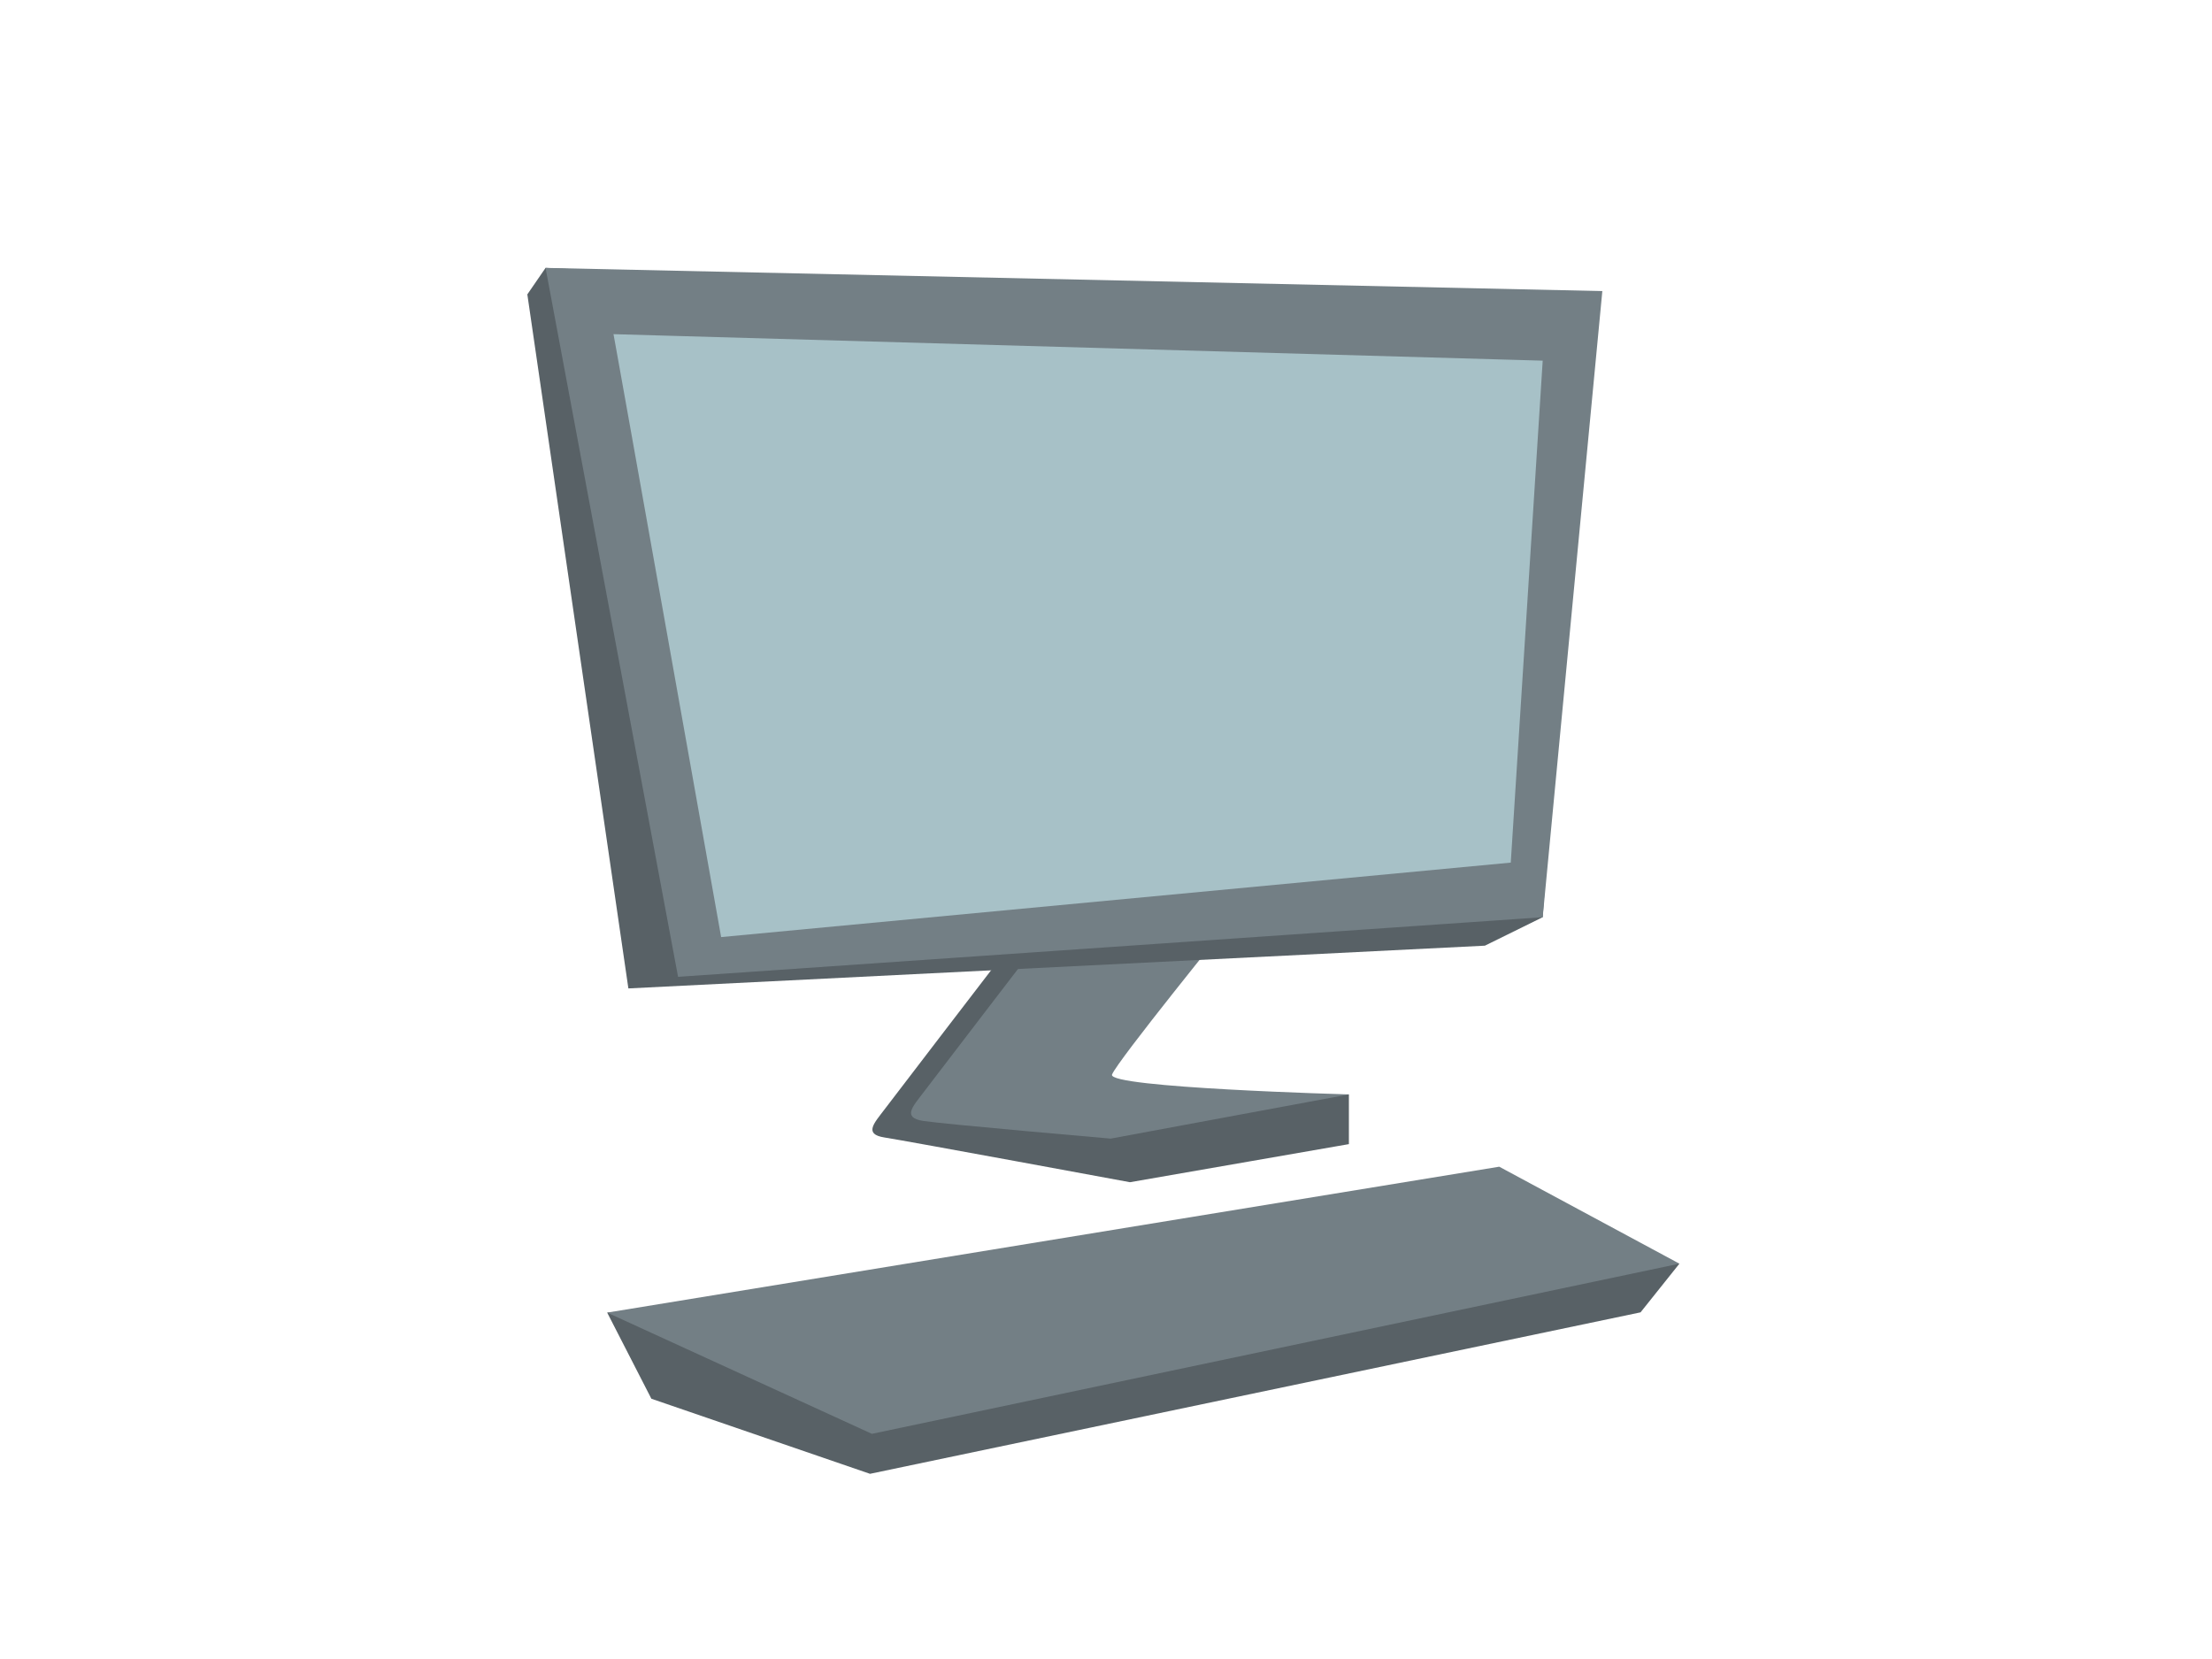 <?xml version="1.0" encoding="utf-8"?>
<!-- Generator: Adobe Illustrator 17.0.0, SVG Export Plug-In . SVG Version: 6.00 Build 0)  -->
<!DOCTYPE svg PUBLIC "-//W3C//DTD SVG 1.1//EN" "http://www.w3.org/Graphics/SVG/1.1/DTD/svg11.dtd">
<svg version="1.1" id="Layer_1" xmlns="http://www.w3.org/2000/svg" xmlns:xlink="http://www.w3.org/1999/xlink" x="0px" y="0px"
	 width="800px" height="600px" viewBox="0 0 800 600" enable-background="new 0 0 800 600" xml:space="preserve">
<path fill="#586166" d="M363.054,344.898c0,0-39.543,51.519-43.136,56.31c-3.592,4.791-7.788,8.988,0,10.184
	c7.789,1.196,88.75,16.172,88.75,16.172l79.18-13.777v-17.974c0,0-101.434,3.598-99.639-1.197
	c1.797-4.793,43.133-55.708,43.133-55.708L363.054,344.898z"/>
<path fill="#737F85" d="M377.023,338.908c0,0-39.536,51.517-43.132,56.307c-3.592,4.796-7.785,8.986,0,10.186
	c7.793,1.197,67.796,6.395,67.796,6.395l86.162-15.983c0,0-87.464-2.393-85.667-7.186c1.796-4.791,43.133-55.712,43.133-55.712
	L377.023,338.908z"/>
<polygon fill="#586166" points="197.308,96.888 190.717,106.471 227.263,357.475 537.039,342.014 557.939,331.718 572.912,114.861 
	"/>
<polygon fill="#737F85" points="197.308,96.888 245.232,353.286 557.939,331.718 579.507,105.275 "/>
<path fill="#A7C1C7" d="M221.87,120.853c0-0.602,38.938,218.055,38.938,218.055l285.583-26.934l11.549-181.538L221.87,120.853z"/>
<polygon fill="#586166" points="219.598,474.721 235.576,505.869 314.651,533.025 593.329,474.626 607.384,457.024 530.31,448.289 
	"/>
<polygon fill="#737F85" points="219.598,474.721 542.217,421.952 607.384,457.024 315.335,518.566 "/>
</svg>
